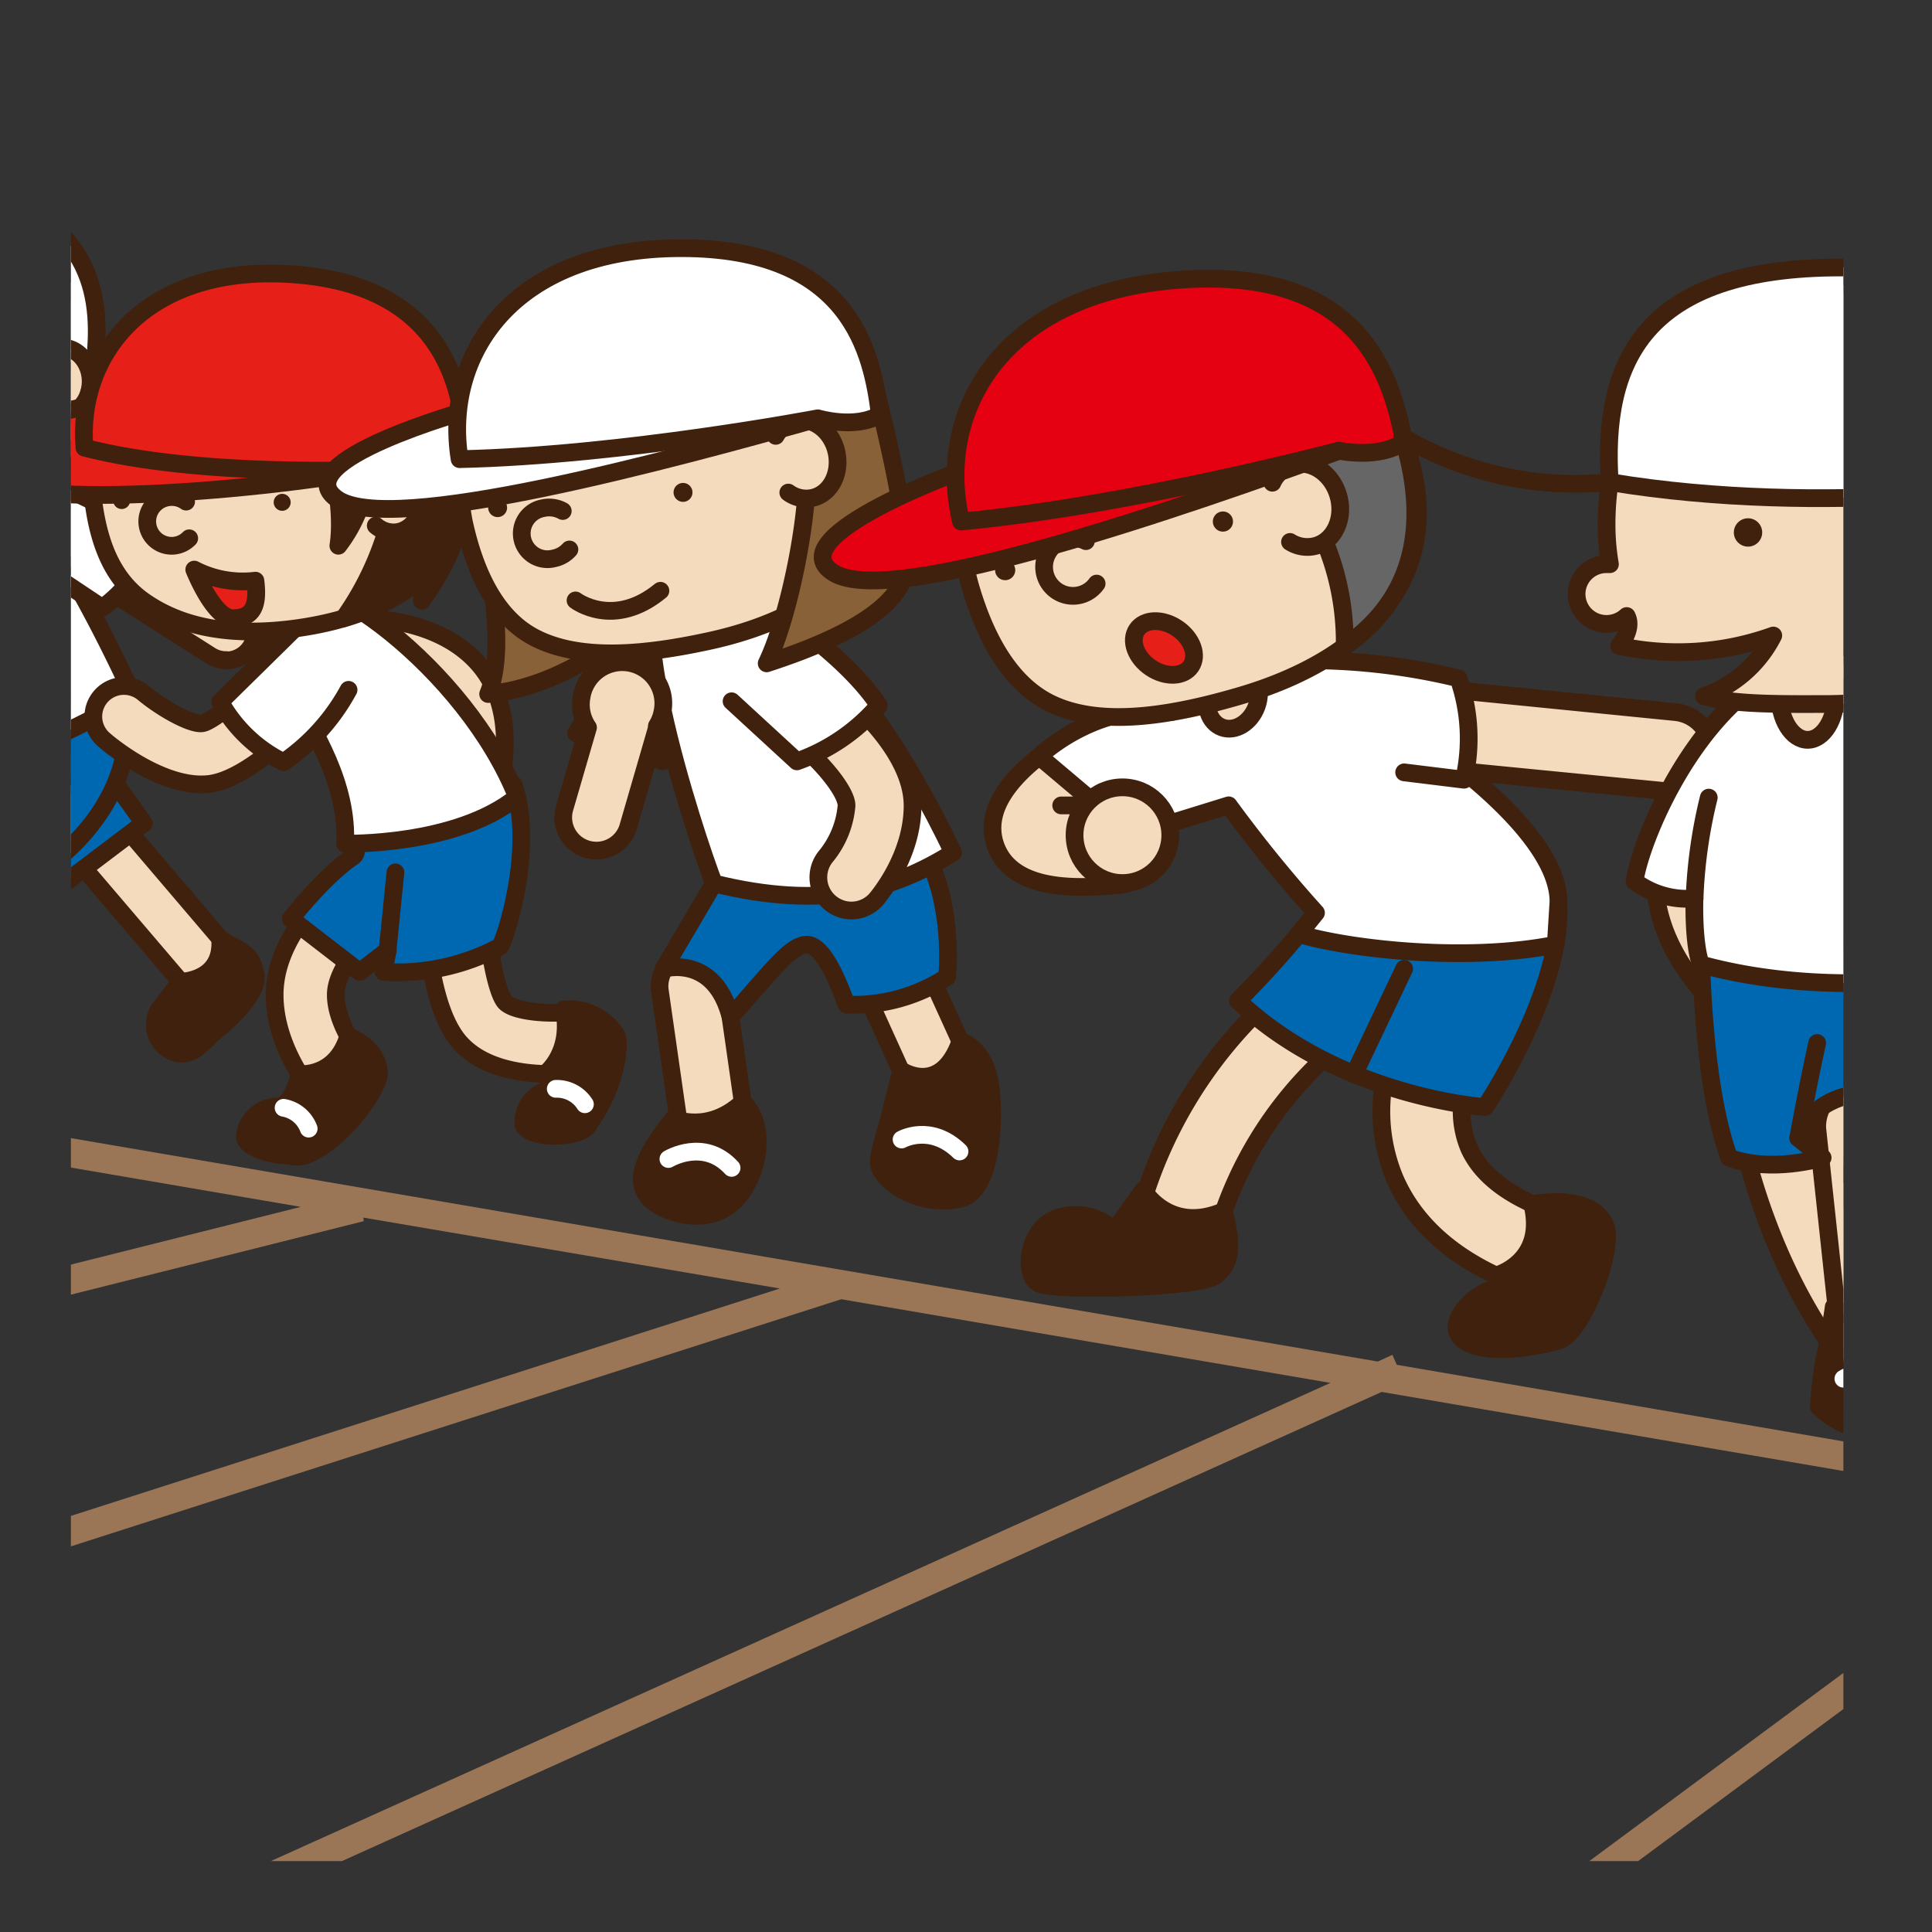 <svg id="レイヤー_1" data-name="レイヤー 1" xmlns="http://www.w3.org/2000/svg" xmlns:xlink="http://www.w3.org/1999/xlink" viewBox="0 0 218 218"><rect x="0" y="0" width="218" height="218" fill="#333333" stroke="none"/><defs><style>.cls-1,.cls-11,.cls-12{fill:none;}.cls-2{clip-path:url(#clip-path);}.cls-3{fill:#fff100;}.cls-4{fill:#40220f;}.cls-5{clip-path:url(#clip-path-2);}.cls-15,.cls-6{fill:#f4dbbd;}.cls-10,.cls-11,.cls-14,.cls-16,.cls-17,.cls-18,.cls-19,.cls-6,.cls-7,.cls-8,.cls-9{stroke:#40210d;}.cls-10,.cls-11,.cls-12,.cls-14,.cls-16,.cls-17,.cls-18,.cls-19,.cls-6,.cls-7,.cls-8,.cls-9{stroke-linecap:round;stroke-linejoin:round;stroke-width:2px;}.cls-7{fill:#0068b1;}.cls-8{fill:#fff;}.cls-9{fill:#666;}.cls-10,.cls-13{fill:#40210d;}.cls-12{stroke:#fff;}.cls-14{fill:#e61f19;}.cls-16{fill:#886138;}.cls-17{fill:#e50012;}.cls-18{fill:#978474;}.cls-19{fill:#5e3819;}.cls-20{clip-path:url(#clip-path-3);}.cls-21{fill:#9b7656;}</style><clipPath id="clip-path"><rect id="SVGID" class="cls-1" x="-229" y="9" width="200" height="200" rx="10"/></clipPath><clipPath id="clip-path-2"><rect id="SVGID-2" data-name="SVGID" class="cls-1" x="8" y="10" width="200" height="200" rx="10"/></clipPath><clipPath id="clip-path-3"><rect id="SVGID-3" data-name="SVGID" class="cls-1" x="-293.76" y="-58" width="568.77" height="326.6"/></clipPath></defs><title>3-1 走</title><g class="cls-2"><path class="cls-3" d="M-272,106.5a3.52,3.52,0,0,1-3.35-2.49,3.43,3.43,0,0,1,.27-2.66,3.44,3.44,0,0,1,2.07-1.7l47.4-14.34L-265.89,69.9l-12.76,5.33a3.5,3.5,0,0,1-1.35.27,3.49,3.49,0,0,1-3.23-2.15,3.51,3.51,0,0,1,1.88-4.58L-172,23.15a3.59,3.59,0,0,1,1.44-.6L-3.35-47.23A3.5,3.5,0,0,1-2-47.5a3.49,3.49,0,0,1,3.23,2.15A3.51,3.51,0,0,1-.65-40.77l-39.07,16.3,25.27,45.89L41,4.65A3.49,3.49,0,0,1,45.35,7,3.51,3.51,0,0,1,43,11.35l-254.4,77A3.51,3.51,0,0,1-214,89.5a3.37,3.37,0,0,1-.9-.12l-56.09,17A3.48,3.48,0,0,1-272,106.5ZM-214.67,82l31.93-9.66L-222,51.58-256.52,66Zm41.46-12.54,37.49-11.35-34.77-28-43.11,18Zm45.6-13.8,46.34-14L-111.49,5.48-163.14,27ZM-74,39.44-21.3,23.5-46.22-21.76-104.73,2.66Z"/><path class="cls-4" d="M-2-46.5A2.5,2.5,0,0,1,.31-45,2.5,2.5,0,0,1-1-41.69L-41.13-25l26.19,47.58,56.22-17A2.25,2.25,0,0,1,42,5.5a2.5,2.5,0,0,1,.72,4.89L-212,87.45a2.5,2.5,0,0,1-2,1,2.31,2.31,0,0,1-.89-.17h0l-56.39,17.06a2.25,2.25,0,0,1-.72.11,2.5,2.5,0,0,1-2.39-1.78,2.49,2.49,0,0,1,1.67-3.11l50.2-15.19L-265.9,68.83-279,74.31a2.49,2.49,0,0,1-1,.19A2.5,2.5,0,0,1-282.31,73,2.5,2.5,0,0,1-281,69.69L-171.53,24a2.54,2.54,0,0,1,1.21-.51L-3-46.31a2.49,2.49,0,0,1,1-.19M-74.34,40.59-19.83,24.1-45.77-23-106.36,2.26l32,38.33m-53.49,16.18,48.29-14.61L-110.92,4.6a3.39,3.39,0,0,1-.23-.34l-53.93,22.5,37.25,30m-45.49,13.76,39.7-12L-170.33,29l-45.61,19,42.62,22.55M-214.7,83.05l34.58-10.46-41.79-22.12L-259.21,66l44.51,17M-2-48.5h0a4.46,4.46,0,0,0-1.73.35L-170.88,21.59a4.59,4.59,0,0,0-1.63.68L-281.73,67.85a4.49,4.49,0,0,0-2.42,5.88A4.49,4.49,0,0,0-280,76.5a4.46,4.46,0,0,0,1.73-.35l12.4-5.17L-228.7,85.2l-44.6,13.49a4.51,4.51,0,0,0-2.67,2.19,4.48,4.48,0,0,0-.34,3.42,4.47,4.47,0,0,0,4.31,3.2,4.4,4.4,0,0,0,1.3-.19l55.83-16.89a4.94,4.94,0,0,0,.87.08,4.53,4.53,0,0,0,3.16-1.3L43.3,12.31A4.5,4.5,0,0,0,42,3.5a4.4,4.4,0,0,0-1.3.19L-14,20.23-38.3-24l38-15.88a4.49,4.49,0,0,0,2.42-5.88A4.49,4.49,0,0,0-2-48.5ZM-103.09,3.06l56.43-23.55L-22.78,22.9-73.65,38.29-103.09,3.06Zm-58.12,24.25,49.43-20.62L-83,41.12-127.4,54.55l-33.81-27.24Zm-50,20.88,40.6-16.94,32.83,26.45-35.28,10.68-38.15-20.19ZM-253.82,66-222,52.68l36.66,19.4-29.28,8.86-39.19-15Z"/></g><g class="cls-5"><path class="cls-6" d="M-4.43,121.29A3.29,3.29,0,0,1-7.6,118.9c-4-14.27,4.39-26.42,4.75-26.93a3.29,3.29,0,0,1,4.59-.79,3.29,3.29,0,0,1,.79,4.58h0c-.07.1-7,10.16-3.79,21.34a3.3,3.3,0,0,1-2.27,4.07A3.48,3.48,0,0,1-4.43,121.29Z"/><path class="cls-6" d="M24,113.25a3.29,3.29,0,0,1-2.5-1.16L6,93.93a3.29,3.29,0,0,1,5-4.27l15.48,18.16A3.3,3.3,0,0,1,24,113.25Z"/><path class="cls-6" d="M25.55,74.48A3.26,3.26,0,0,1,23.79,74l-18-11.46A3.29,3.29,0,0,1,9.3,57l18,11.46a3.29,3.29,0,0,1-1.77,6.06Z"/><polygon class="cls-7" points="7.53 99.47 16.23 92.89 9.1 82.89 -0.77 89.84 7.53 99.47"/><path class="cls-7" d="M2.52,99.47a29.29,29.29,0,0,1-9.81-4.14s3.1-2.68,3.47-4.76-1-6.09-1-6.09,10-5.36,18.41-6.58C16.63,87.28,9.34,96.06,2.52,99.47Z"/><path class="cls-8" d="M-7.29,50.1c-8.23,3.36-1.84,27.8,1.82,37.18A78,78,0,0,0,15,78.51S.93,46.75-7.29,50.1Z"/><path class="cls-8" d="M-3.71,50.5s14.34,5.21,21.13,10.09a16.64,16.64,0,0,1-5.88,8L5.4,64.49"/><path class="cls-6" d="M10.81,42.24c0,11.46-9.3,16.28-20.76,16.28-6.33,0-12.74-.74-16.55-4-3.08-2.63-4.2-7.16-4.2-12.29A20.75,20.75,0,0,1-9.95,21.49,20.76,20.76,0,0,1,10.81,42.24Z"/><path class="cls-9" d="M4.83,37.54S7.36,44,5.2,54.33c6.52-4.47,5.54-13.65,5.54-13.65Z"/><path class="cls-8" d="M5.4,39.74c-15.35.92-43.47,2.32-47.62-2.31s14.36-5.68,14.36-5.68S-10.13,37.91,5.4,39.74Z"/><path class="cls-8" d="M-29.81,36.22c15.38,3,34.64,3.52,34.64,3.52s3.3,1.83,5.91.94c.55-5.93.8-16.3-15.29-19.83S-29.3,26.21-29.81,36.22Z"/><path class="cls-6" d="M4.83,40.23a3,3,0,0,1,2.19-1c1.77,0,3.21,1.71,3.21,3.81S8.79,46.85,7,46.85a2.94,2.94,0,0,1-2.17-1"/><path class="cls-10" d="M24,116.19c-.14.82-.8,1.25-1.41,1.74a2.93,2.93,0,0,1-2.38.95A3.29,3.29,0,1,1,24,116.19Z"/><path class="cls-10" d="M-3.71,122.71s3.86-2.4,3.45-4l-.91-3.62a7.34,7.34,0,0,1-7.52,1.64l-.43,2.47Z"/><path class="cls-10" d="M24,116.6s5.42-4.08,4.84-6.74-2-2.56-4-3.93c.38,4.85-4.52,4.85-4.52,4.85l-1.86,2.47Z"/><path class="cls-6" d="M22.71,88.51c-4.76,0-10-4.17-11-5.06a3.45,3.45,0,0,1,4.44-5.28h0c2.1,1.76,5.39,3.6,6.65,3.44s5.71-3.9,9.1-7.62A3.45,3.45,0,1,1,37,78.63c-2.51,2.76-8.82,9.24-13.33,9.82A7.73,7.73,0,0,1,22.71,88.51Z"/><path class="cls-6" d="M53.12,91a3.43,3.43,0,0,1-3.34-4.34c.34-1.3.84-5.18-.91-7.21S43,76.76,41.68,76.74a3.45,3.45,0,0,1,0-6.9h0c.81,0,8.11.19,12.37,5.13,4.41,5.13,2.57,12.65,2.35,13.49A3.45,3.45,0,0,1,53.12,91Z"/><path class="cls-6" d="M38.27,125a3.42,3.42,0,0,1-2.6-1.19c-.48-.55-4.68-5.55-4.68-11.56,0-6.28,5.46-11.17,6.08-11.71a3.45,3.45,0,0,1,4.52,5.21c-1,.85-3.7,3.85-3.7,6.5,0,2.91,2.16,6.07,3,7.05a3.46,3.46,0,0,1-2.62,5.7Z"/><path class="cls-6" d="M62.16,121.19c-2.94,0-7.34-.52-10-3.26C48.5,114.27,48,104.5,47.9,101.6a3.45,3.45,0,0,1,6.9-.18h0C54.93,106.48,56,112,57,113.08s4.84,1.37,7.1,1.11A3.45,3.45,0,0,1,65,121,22.47,22.47,0,0,1,62.16,121.19Z"/><path class="cls-10" d="M35,129.38c-.36,2-7.73.72-7.36-1.31A3.74,3.74,0,1,1,35,129.38Z"/><path class="cls-10" d="M39.3,116.91c-1.41,4.73-5.5,4.28-5.5,4.28S33.07,125,31,125s-.35,7.24,4,5.15,7.75-7.64,7.75-8.9S42.21,118.19,39.3,116.91Z"/><path class="cls-10" d="M66.54,126.51c0,2.07-7.43,2.25-7.48.19a3.74,3.74,0,1,1,7.48-.19Z"/><path class="cls-10" d="M63.63,113.9c1,4.82-2,7.17-2,7.17s1.2,3.7-.62,4.69,5.15,1.06,5.47,1c2.91-3.9,3.65-8.91,3.05-10A6.34,6.34,0,0,0,63.63,113.9Z"/><path class="cls-7" d="M57.94,88.51s-19.28,3-18,6.29c.22.57.47,1.47-.12,1.87-3.33,2.25-7,7-7,7l7.77,6,3.17-2.46-.48,2.46a24.65,24.65,0,0,0,13.12-2.85C56.84,106.51,60.45,95.83,57.94,88.51Z"/><line class="cls-11" x1="43.74" y1="107.17" x2="44.62" y2="98.44"/><path class="cls-8" d="M38.94,95.19s12.53.31,19.4-5.26C52.57,75.45,35.22,62.82,30.72,66.25,24.18,71.23,39.61,82.06,38.94,95.19Z"/><path class="cls-8" d="M39.33,77.84A23.52,23.52,0,0,1,32,86a16.5,16.5,0,0,1-7.15-6.81L34.19,70"/><path class="cls-12" d="M32,125a3.71,3.71,0,0,1,2.83,2.35"/><path class="cls-12" d="M62.71,122.86A3.75,3.75,0,0,1,66,124.6"/><path class="cls-6" d="M52.57,51.13c1.59,11.91-7.39,18.2-19.3,19.79C26.68,71.8,21,71,16.63,68.1c-3.57-2.31-5.37-6.1-6.08-11.42C9,44.77,16.22,34,28.13,32.45A21.75,21.75,0,0,1,52.57,51.13Z"/><path class="cls-10" d="M36.84,49.86s2.1,6.68,1.34,11.72a16.66,16.66,0,0,0,3.42-9.15L45,52.1a34,34,0,0,1-6.2,17.66,30.41,30.41,0,0,0,8.8-4.56v2.58c4.43-6.2,4.87-11.1,4.87-11.1a6,6,0,0,1,2.92,2.67,35.38,35.38,0,0,0-2.86-8.22Z"/><path class="cls-6" d="M21.35,60.74A2.75,2.75,0,1,1,19,56.11a2.78,2.78,0,0,1,2,.49"/><circle class="cls-13" cx="13.73" cy="56.48" r="0.96"/><circle class="cls-13" cx="31.84" cy="56.68" r="0.96"/><path class="cls-14" d="M45,52.48c-15.82,3.08-43.28,5.25-48.23,1s14.13-7.88,14.13-7.88S28.65,52.74,45,52.48Z"/><path class="cls-14" d="M9.53,50.51C22.56,53.9,42.12,53,42.12,53s7.86-.6,10.45-1.89C52.32,44.89,50.85,32.48,33.65,31S8.68,40.05,9.53,50.51Z"/><path class="cls-14" d="M21.92,64.27a11.85,11.85,0,0,0,6.9,1.25c.38,3-.39,4.24-2.56,4.24S21.92,64.27,21.92,64.27Z"/><path class="cls-6" d="M41.6,53.48a3.09,3.09,0,0,1,2.13-1.35c1.85-.25,3.58,1.32,3.87,3.51s-1,4.16-2.81,4.41a3.05,3.05,0,0,1-2.39-.74"/><line class="cls-15" x1="78.14" y1="111.16" x2="80.55" y2="128"/><path class="cls-6" d="M80.55,131.74a3.73,3.73,0,0,1-3.7-3.21l-2.41-16.84a3.74,3.74,0,0,1,7.4-1.06l2.41,16.84a3.73,3.73,0,0,1-3.17,4.23A3.23,3.23,0,0,1,80.55,131.74Z"/><line class="cls-15" x1="100.23" y1="108.59" x2="106.87" y2="123.2"/><path class="cls-6" d="M106.87,127a3.75,3.75,0,0,1-3.41-2.2l-6.63-14.61a3.74,3.74,0,1,1,6.81-3.09l6.64,14.61a3.75,3.75,0,0,1-3.41,5.29Z"/><line class="cls-1" x1="68.52" y1="92.45" x2="69.69" y2="81.35"/><path class="cls-10" d="M83.81,124.36C79.91,128,76,126.21,76,126.21c-3.27,4.08-6.08,8.57,0,10.56,2.59.84,5.42.5,7.25-1.64C85.73,132.23,86.51,126.85,83.81,124.36Z"/><path class="cls-12" d="M75.42,130.78s4-2.43,7.13,1"/><path class="cls-10" d="M108.38,117.48s2,.47,3,3.39,1.06,13.44-3,14.38-8.15-1.26-9.12-3.51c-.39-.89.47-3.28,1-5.27.76-3,1.43-5.69,1.43-5.69S106.15,123.8,108.38,117.48Z"/><path class="cls-12" d="M101.73,128.58s3.27-1.85,6.54,1.35"/><path class="cls-7" d="M74.88,109.32s5.7-1.73,7.55,5.43c4.21-4.64,6.69-8.15,8.59-8.15s3.55,4.22,4.51,6.76a19.24,19.24,0,0,0,11.34-3.13s1-9.12-3.32-15.44l-21,1.49Z"/><path class="cls-8" d="M65,82.74l9.81,3.17L80,69.77C71.6,71.06,65,82.74,65,82.74Z"/><path class="cls-8" d="M76.47,64.4c-8,0,2.08,30.11,4.08,35.28,12.37,3.06,20.24.76,27-3.48C96.49,73.16,84.42,64.4,76.47,64.4Z"/><path class="cls-6" d="M96.09,102.74a3.74,3.74,0,0,1-2.86-6.16,10.38,10.38,0,0,0,2.29-5.68c0-1.51-2.62-4.72-5-6.66a3.74,3.74,0,0,1,4.74-5.79c1.29,1.06,7.71,6.6,7.71,12.45,0,5.57-3.64,10-4.06,10.52A3.73,3.73,0,0,1,96.09,102.74Z"/><path class="cls-8" d="M82.55,79.13l7.37,6.78a21.56,21.56,0,0,0,9.24-6.32c-4.65-7-15.92-13.41-15.92-13.41"/><path class="cls-6" d="M74.75,80.31a4.64,4.64,0,1,0-9.13-1.64,4.57,4.57,0,0,0,.73,3.42L63.7,91.2a3.74,3.74,0,0,0,2.55,4.63,2.74,2.74,0,0,0,.39.09,3.73,3.73,0,0,0,4.25-2.64L74,82.56a2.88,2.88,0,0,0,.12-.64A4.63,4.63,0,0,0,74.75,80.31Z"/><path class="cls-16" d="M55.08,63.93s2.1,9.35,0,14.38C63.14,77.57,69.73,72,69.73,72Z"/><path class="cls-6" d="M99.72,48.56c2.85,13.09-6.55,20.89-19.64,23.75-7.23,1.58-14.72,2.33-19.88-.43-4.17-2.23-6.58-7.12-7.86-13A24.25,24.25,0,0,1,99.72,48.56Z"/><path class="cls-16" d="M89.18,44.75A19.93,19.93,0,0,1,91,52.35c.42,5.08-1.84,17-4.49,22.5C95.3,72,101.39,68.59,102.19,64.4S99,44.75,99,44.75Z"/><path class="cls-6" d="M87.53,49.18a3.46,3.46,0,0,1,2.24-1.7c2-.45,4.1,1.14,4.62,3.55s-.69,4.71-2.72,5.15a3.41,3.41,0,0,1-2.72-.6"/><path class="cls-6" d="M64.25,62a3.15,3.15,0,0,1-1.73,1,2.9,2.9,0,1,1-1.24-5.66,3.16,3.16,0,0,1,2.22.32"/><circle class="cls-13" cx="56.15" cy="57.28" r="1.07"/><circle class="cls-13" cx="77.07" cy="55.56" r="1.07"/><path class="cls-8" d="M92.92,47.06c-17.29,4.87-49,13.48-54.92,9.22S53,46.23,53,46.23,74.75,48.84,92.92,47.06Z"/><path class="cls-8" d="M51.86,51.81c18.31-.4,40.42-4.61,40.42-4.61s4.21,1.27,7-.4C98.41,39.89,96.1,28,76.86,28S50,40.26,51.86,51.81Z"/><path class="cls-6" d="M64.94,67.75s4.28,3.27,9.58-1.09"/><path class="cls-6" d="M133.13,141.83a4.36,4.36,0,0,1-1.32-.2,4.52,4.52,0,0,1-3-5.64,51,51,0,0,1,14.56-23.27,4.52,4.52,0,0,1,5.74,7,43,43,0,0,0-11.66,18.93A4.51,4.51,0,0,1,133.13,141.83Z"/><path class="cls-6" d="M173.1,145.35a4.58,4.58,0,0,1-1.57-.29c-7-2.61-11.76-6.64-14.11-12a19.68,19.68,0,0,1-.3-14.56,4.52,4.52,0,0,1,8.38,3.39,10.85,10.85,0,0,0,.25,7.63c1.34,3,4.34,5.34,8.93,7.05a4.52,4.52,0,0,1-1.58,8.76Z"/><path class="cls-6" d="M122.06,100.08c-3.87,0-8.41-.77-9.76-4.77-1.59-4.75,3.22-9,7.54-11.78a4.52,4.52,0,0,1,5.23,7.35h.2a4.52,4.52,0,1,1,.74,9C124.94,100,123.55,100.08,122.06,100.08Z"/><line class="cls-11" x1="125.07" y1="90.88" x2="119.74" y2="90.88"/><path class="cls-7" d="M148.49,103a117.73,117.73,0,0,1-8.81,9.92c11.55,10.92,27.9,12,27.9,12s10.09-15.07,8-24.92C166.74,96.35,148.49,103,148.49,103Z"/><line class="cls-11" x1="152.78" y1="121.24" x2="158.44" y2="109.31"/><path class="cls-8" d="M133.13,69c-3.93,1.63-3.38,6.13-.94,11.34h0c-8.53-1.21-14.94,5-14.94,5l10.53,8.89,10.86-3.36h0A152.07,152.07,0,0,0,148.49,103l-1.94,2.39c6,1.78,19.18,3.18,29,1.2l.3-4.85C175.84,90.88,149,74.69,133.13,69Z"/><circle class="cls-6" cx="126.65" cy="94.24" r="5.4"/><ellipse class="cls-6" cx="139.13" cy="78.73" rx="3.58" ry="2.84" transform="translate(17.36 182.3) rotate(-69.89)"/><path class="cls-10" d="M172.89,135.85c3.93-.55,7.12-.1,8.25,2.41s-2.59,12.23-5.25,13-8.19,1.75-10.7,0,1.2-5.62,3.77-5.9a6.48,6.48,0,0,1,4.19.84l-4.36-2.27S174.52,142.43,172.89,135.85Z"/><path class="cls-10" d="M129,134.28s2.93,5.05,9.1,2.37c1,3.92.84,5.87-.92,7.28s-18,1.82-19.94.91-1.34-6.62,2.49-7.53a6.17,6.17,0,0,1,6,1.57Z"/><path class="cls-6" d="M188.16,89.29l-26-2.55s-5.68-9.64-3.19-9.39l30.08,3a4.52,4.52,0,1,1-.88,9Z"/><path class="cls-8" d="M158.44,87.15l6.75.83a20.56,20.56,0,0,0-.62-11.44,72.07,72.07,0,0,0-21-1.93"/><path class="cls-6" d="M159.07,51.72c4,13.68-5.36,22.71-19,26.75-7.57,2.23-15.48,3.61-21.17,1.07-4.61-2.05-7.55-7.06-9.36-13.18a25.84,25.84,0,1,1,49.57-14.64Z"/><path class="cls-9" d="M147.4,57.05a29.48,29.48,0,0,1,4.33,15.88c8.29-5.7,9.29-14.31,6.71-23.05s-8.52-4.72-8.52-4.72Z"/><path class="cls-6" d="M143.57,54.47a3.68,3.68,0,0,1,2.25-2c2.12-.62,4.44.91,5.18,3.42s-.37,5.06-2.49,5.69a3.66,3.66,0,0,1-2.95-.43"/><path class="cls-6" d="M123.74,65.85a3.26,3.26,0,1,1-3.6-5,3.32,3.32,0,0,1,2.39.21"/><circle class="cls-13" cx="113.42" cy="64.33" r="1.14"/><circle class="cls-13" cx="137.99" cy="58.85" r="1.14"/><path class="cls-17" d="M151.73,50.64c-18,6.51-51.09,18.1-57.67,14S109.2,52.83,109.2,52.83,132.54,53.93,151.73,50.64Z"/><path class="cls-17" d="M108.44,58.85c19.44-1.84,42.62-8,42.62-8s4.57,1,7.38-1c-1.43-7.29-4.79-19.74-25.25-18.29S105.53,46.72,108.44,58.85Z"/><ellipse class="cls-14" cx="131.33" cy="73.11" rx="2.68" ry="3.68" transform="translate(-2.82 140.9) rotate(-55.91)"/><path class="cls-6" d="M200.44,83.23a4.54,4.54,0,0,1,.93.83,4.78,4.78,0,0,1-.47,6.75c-1.4,1.24-5,5.3-4.55,9,.46,4,4.59,7.64,6.14,8.72a4.79,4.79,0,0,1-5.4,7.91h0c-.93-.64-9.18-6.52-10.23-15.51-1.09-9.33,6.87-16.54,7.78-17.33A4.79,4.79,0,0,1,200.44,83.23Z"/><path class="cls-6" d="M212.48,156.51a4.76,4.76,0,0,1-3.74-1.81c-11.94-15-13.55-33.89-13.61-34.69a4.79,4.79,0,0,1,9.54-.76h0c0,.17,1.48,16.86,11.55,29.49a4.79,4.79,0,0,1-3.74,7.77Z"/><path class="cls-18" d="M220.46,127.44c-3.19,5.67-12.33,6.43-17.55,1C205.66,122.1,213.37,121.23,220.46,127.44Z"/><path class="cls-6" d="M212.48,156.51a4.79,4.79,0,0,1-4.76-4.28l-2.66-24.82a4.79,4.79,0,0,1,9.52-1l2.66,24.82a4.79,4.79,0,0,1-4.25,5.27A4.36,4.36,0,0,1,212.48,156.51Z"/><path class="cls-10" d="M206.91,147.47a9,9,0,0,0,11,0,32.91,32.91,0,0,0,1.94,5.8c1.14,2.32,1.82,4,.48,5.48-4,4.27-11.12,3.81-15.1,0a49.78,49.78,0,0,1,.64-5.48C206.56,150.15,206.91,147.47,206.91,147.47Z"/><path class="cls-12" d="M208,155.57s5.09-3.18,9.89,0"/><path class="cls-7" d="M202.91,128.41c2-5.85,10.81-7.18,17.55-1,6.38-8.83,2.2-20,2.2-20l-30.74-1.07s0,15.6,3.19,24.29c4.79,1.77,10.55,0,10.55,0Z"/><path class="cls-11" d="M202.91,128.41s.85-4.87,2.13-10.72"/><path class="cls-8" d="M207.44,74c-13.57,0-22.11,19.53-23,25.44a9.87,9.87,0,0,0,6.76,1.94s-.18,4.91.71,7.44c15.52,4.26,31.37.78,31.37.78S221,74,207.44,74Z"/><ellipse class="cls-6" cx="203.97" cy="78.34" rx="3.19" ry="5.14"/><path class="cls-11" d="M191.21,101.38A55.69,55.69,0,0,1,192.81,90"/><path class="cls-6" d="M205.81,32.08c-14.67,0-24.53,12.41-24.53,27.08a26.4,26.4,0,0,0,.38,4.5c-.13,0-.25,0-.38,0a3.37,3.37,0,1,0,2.27,5.85c.78,1.48-.85,3.37-.85,3.37a31.64,31.64,0,0,0,17.39-1.17,13.86,13.86,0,0,1-7.82,6.84c3.27,1,9.38.89,13.54.89,14.67,0,25.46-5.57,25.46-20.24S220.48,32.08,205.81,32.08Z"/><circle class="cls-13" cx="197.24" cy="60.08" r="1.6"/><path class="cls-11" d="M181.64,54.4a38.53,38.53,0,0,1-23.4-5.13"/><path class="cls-19" d="M214,55.74s3.3,12.46-1.89,23c21.3-3,18.74-19.21,18.78-24.34C226,49.27,214,55.74,214,55.74Z"/><path class="cls-8" d="M181.64,54.4c24.61,4.08,49.24,0,49.24,0,2-7.62-4.93-24.22-23.18-24.22C185.36,30.18,180.75,40.91,181.64,54.4Z"/><path class="cls-6" d="M210,56.38a3.68,3.68,0,0,1,2.56-1.93c2.17-.38,4.3,1.46,4.77,4.12s-.91,5.13-3.09,5.51a3.6,3.6,0,0,1-2.73-.69"/><path class="cls-6" d="M227.58,95.08,221.7,82.94a5.84,5.84,0,1,0-6.79,2.45l6,12.45a3.68,3.68,0,0,0,3.33,2,3.92,3.92,0,0,0,1.49-.3A3.27,3.27,0,0,0,227.58,95.08Z"/><g class="cls-20"><path class="cls-21" d="M157.61,154l-.5-1.12-1.65.75L-37,120.73l-.27,0-380.4,66-2.12.37,163.31,347.28.85,1.81L241.12,168.32ZM41,137.39l47,8-455,145.94-21.51-45.75L41.05,137.79ZM-390,242.6-403.95,213-2.2,130l36.14,6.18Zm484.92-96,55.2,9.44L-329,372.28l-36.64-77.92ZM-37.25,124l26.18,4.48L-405.39,209.9-415,189.54ZM-327.63,375.25,155.9,157.06,233,170.26-254.34,531.11Z"/></g></g></svg>